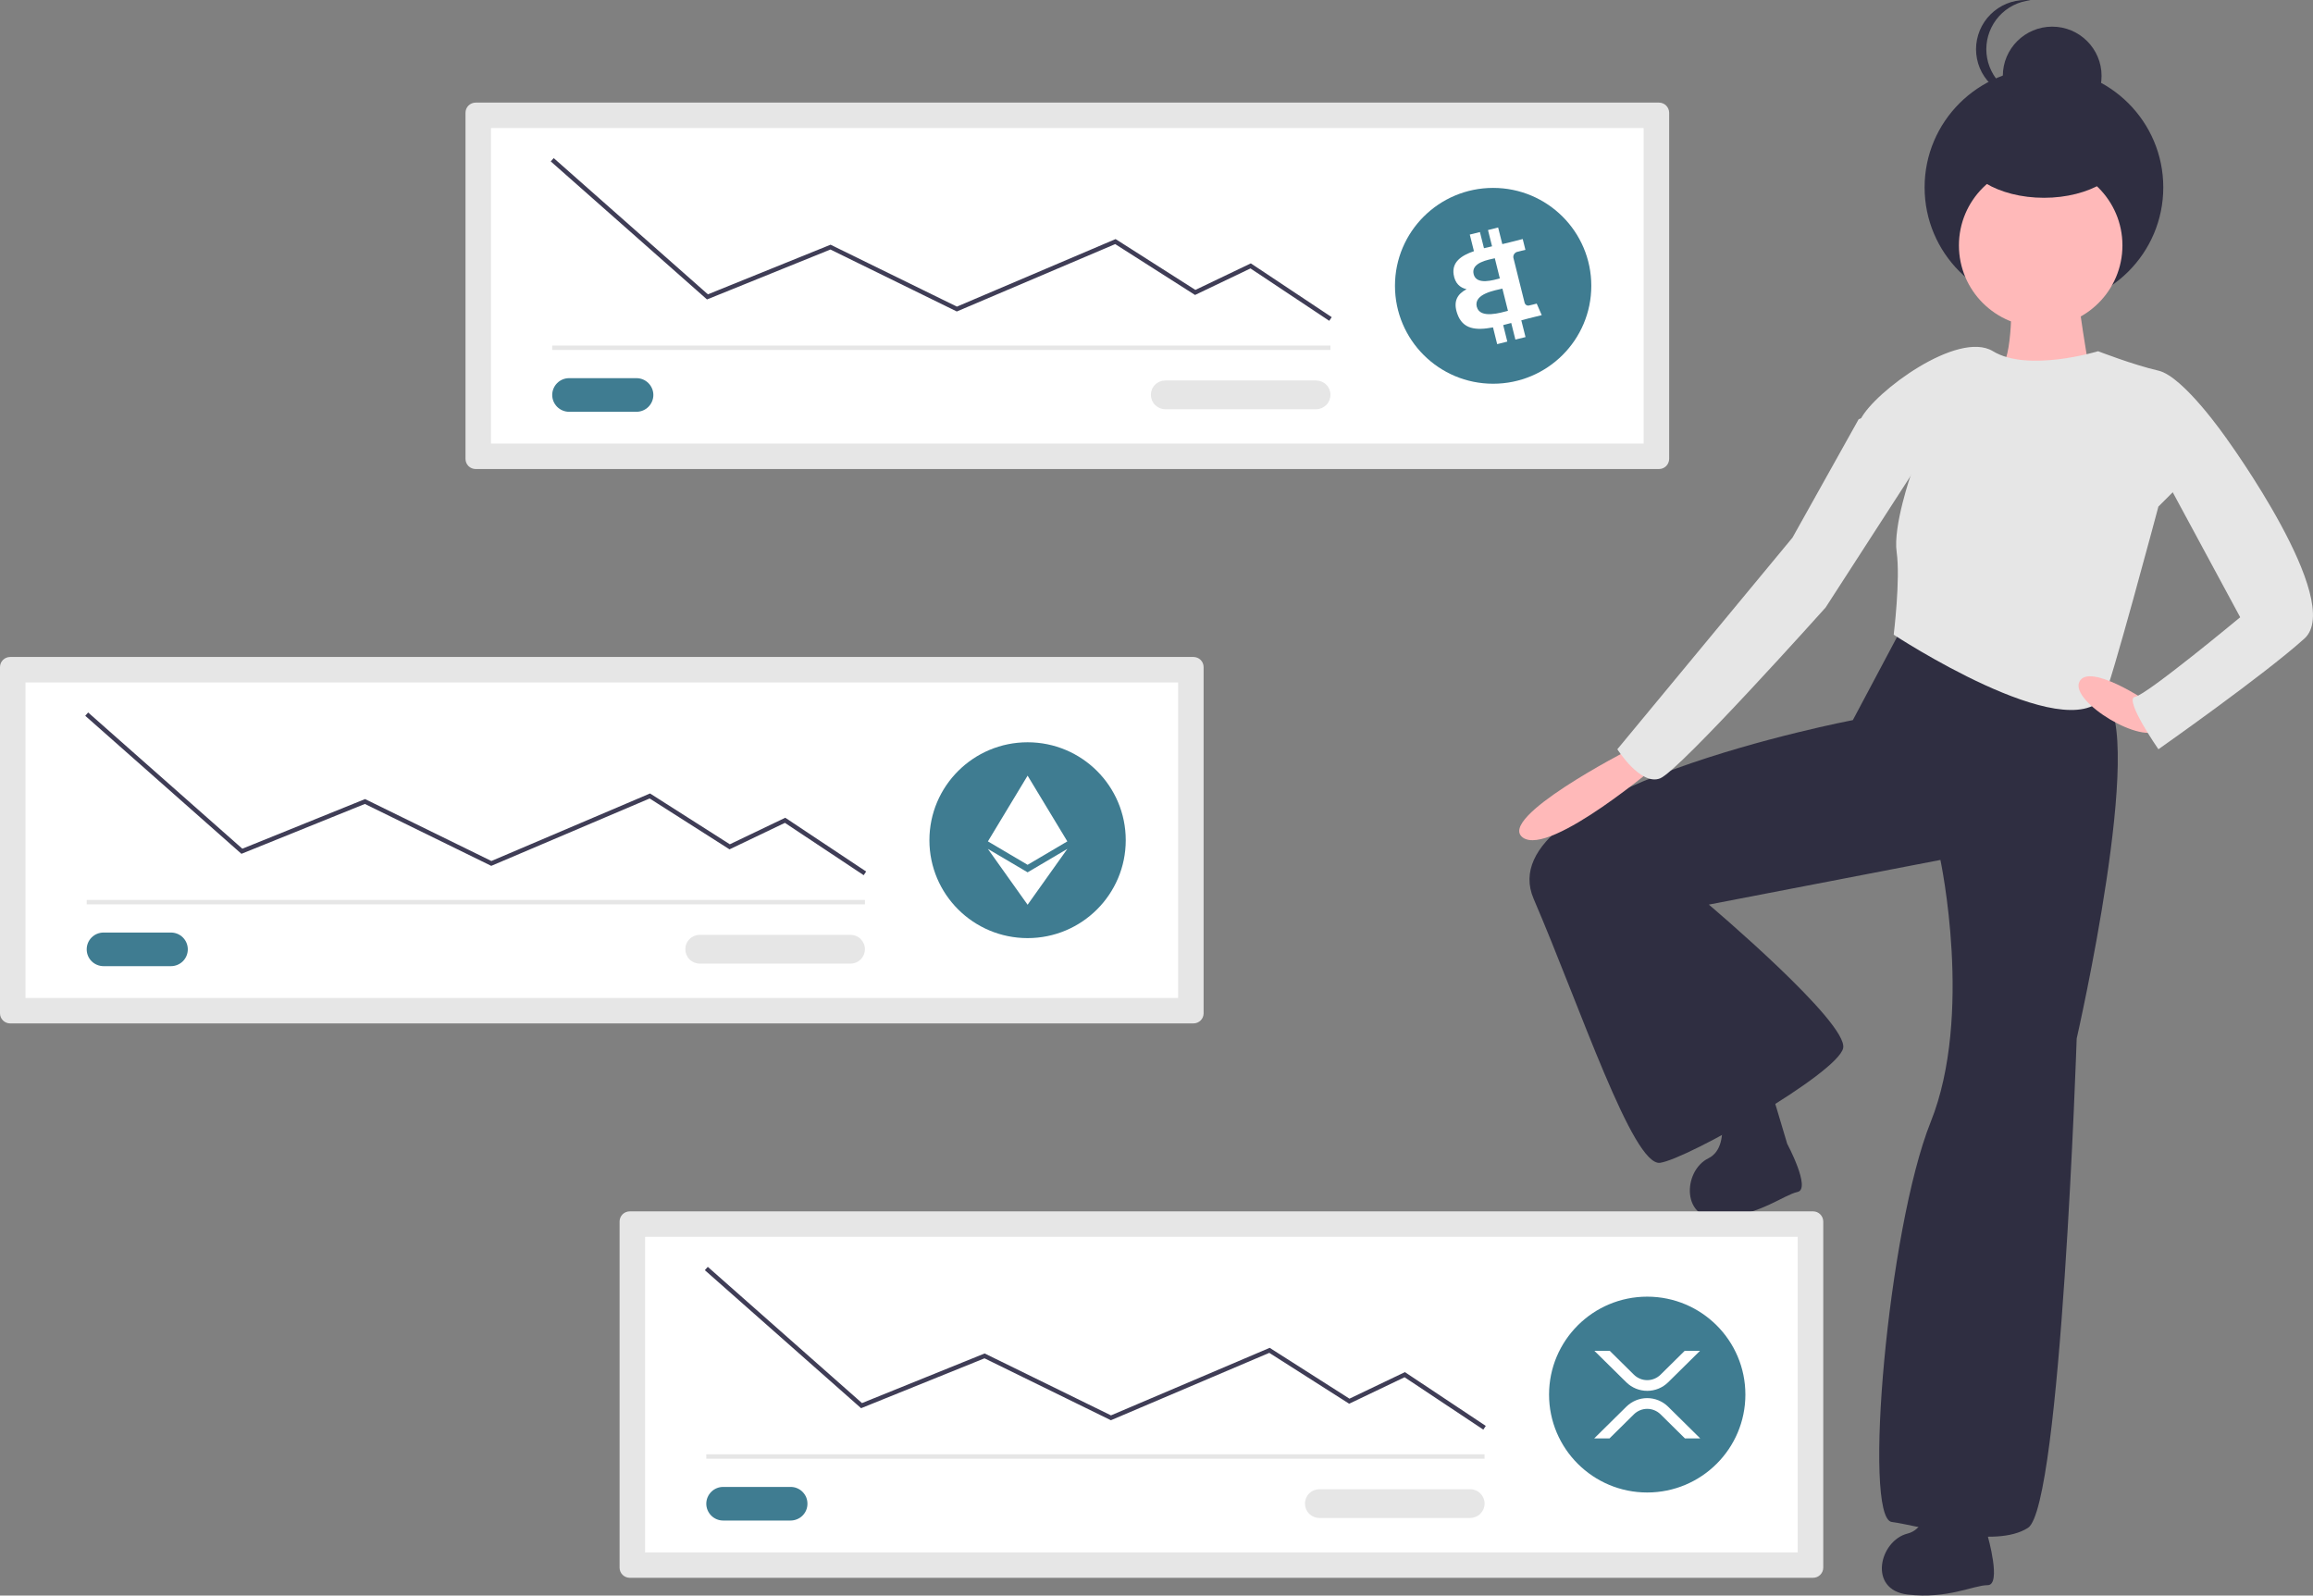 <svg width="461" height="318" viewBox="0 0 461 318" fill="none" xmlns="http://www.w3.org/2000/svg" xmlns:xlink="http://www.w3.org/1999/xlink">
	<rect x="0" y="0" width="461" height="318" fill="#808080" stroke="none"/>
	<desc>
			Created with Pixso.
	</desc>
	<defs>
		<clipPath id="clip0_354">
			<rect id="crypto_portfolio_2jy5 1" width="461" height="318" transform="matrix(-1 0 0 1 461 0)" fill="white" fill-opacity="0"/>
		</clipPath>
	</defs>
	<rect id="crypto_portfolio_2jy5 1" width="461" height="318" transform="matrix(-1 0 0 1 461 0)" fill="#FFFFFF" fill-opacity="0"/>
	<g clip-path="url(#clip0_354)">
		<path id="Vector" d="M419.33 138.88C427.87 145.85 413.9 206.99 413.9 206.99C413.9 206.99 410.8 300.24 404.2 304.5C397.61 308.76 382.86 304.11 377.05 303.34C371.23 302.56 376.27 244.91 384.8 223.62C393.34 202.34 386.74 171.39 386.74 171.39L340.58 180.29C340.58 180.29 368.51 203.89 367.35 208.92C366.18 213.95 336.31 230.98 330.88 231.75C325.45 232.52 314.98 200.79 305.66 179.12C296.35 157.45 369.29 143.52 369.29 143.52L379.37 124.56C379.37 124.56 410.8 131.92 419.33 138.88Z" fill="#2F2E41" fill-opacity="1" fill-rule="nonzero"/>
		<path id="Vector" d="M396.16 306.1C396.16 306.1 398.98 315.93 396.16 315.93C393.35 315.93 388.19 318.74 380.21 317.8C372.23 316.87 374.58 307.04 380.21 305.64C385.84 304.23 384.43 293 384.43 293C386.31 289.26 395.22 293.94 395.22 293.94L396.16 306.1Z" fill="#2F2E41" fill-opacity="1" fill-rule="nonzero"/>
		<path id="Vector" d="M356.2 227.95C356.2 227.95 361.02 236.97 358.27 237.56C355.52 238.15 351.07 241.98 343.08 242.74C335.08 243.51 335.3 233.41 340.5 230.85C345.71 228.29 341.96 217.61 341.96 217.61C343 213.56 352.71 216.26 352.71 216.26L356.2 227.95Z" fill="#2F2E41" fill-opacity="1" fill-rule="nonzero"/>
		<path id="Vector" d="M414.09 55.1C413.32 56.65 416.81 76 416.81 76L413.71 81.42C413.71 81.42 395.86 74.45 398.58 73.29C401.29 72.13 400.9 57.81 400.9 57.81C400.9 57.81 414.87 53.56 414.09 55.1Z" fill="#FFB9B9" fill-opacity="1" fill-rule="nonzero"/>
		<path id="Vector" d="M383.59 37.34C383.59 50.45 394.24 61.07 407.38 61.07C420.51 61.07 431.16 50.45 431.16 37.34C431.16 24.24 420.51 13.62 407.38 13.62C394.24 13.62 383.59 24.24 383.59 37.34Z" fill="#2F2E41" fill-opacity="1" fill-rule="evenodd"/>
		<path id="Vector" d="M399.18 15.13C399.18 20.55 403.58 24.95 409.02 24.95C414.45 24.95 418.86 20.55 418.86 15.13C418.86 9.71 414.45 5.31 409.02 5.31C403.58 5.31 399.18 9.71 399.18 15.13Z" fill="#2F2E41" fill-opacity="1" fill-rule="evenodd"/>
		<path id="Vector" d="M404.71 19.58C404.37 19.61 404.03 19.63 403.69 19.63C402.39 19.63 401.11 19.38 399.92 18.88C398.73 18.39 397.64 17.67 396.73 16.75C395.81 15.84 395.09 14.76 394.59 13.57C394.1 12.38 393.84 11.1 393.84 9.81C393.84 8.52 394.1 7.25 394.59 6.06C395.09 4.86 395.81 3.78 396.73 2.87C397.64 1.96 398.73 1.24 399.92 0.74C401.11 0.25 402.39 0 403.69 0C404.03 9.15e-5 404.37 0.01 404.71 0.05C402.29 0.3 400.05 1.44 398.42 3.24C396.8 5.05 395.89 7.39 395.89 9.81C395.89 12.24 396.8 14.58 398.42 16.38C400.05 18.19 402.29 19.32 404.71 19.58Z" fill="#2F2E41" fill-opacity="1" fill-rule="nonzero"/>
		<path id="Vector" d="M390.43 48.91C390.43 57.89 397.72 65.16 406.72 65.16C415.72 65.16 423.02 57.89 423.02 48.91C423.02 39.94 415.72 32.66 406.72 32.66C397.72 32.66 390.43 39.94 390.43 48.91Z" fill="#FFB9B9" fill-opacity="1" fill-rule="evenodd"/>
		<path id="Vector" d="M430.19 73.87C435.24 75.03 443.77 87.41 443.77 87.41L430.19 100.96C430.19 100.96 420.49 137.33 419.33 138.88C411.71 149.02 377.43 126.5 377.43 126.5C377.43 126.5 378.79 115.47 378.02 110.05C377.27 104.84 380.93 94.38 380.93 94.38C380.93 94.38 368.12 88.96 370.84 83.55C373.55 78.13 390.24 65.75 397.22 70C404.2 74.26 418.17 70 418.17 70C418.17 70 425.15 72.71 430.19 73.87Z" fill="#E6E6E6" fill-opacity="1" fill-rule="nonzero"/>
		<path id="Vector" d="M331.07 151.84C331.07 151.84 308.96 170.8 303.53 166.94C298.1 163.07 324.48 149.52 324.48 149.52L331.07 151.84Z" fill="#FFB9B9" fill-opacity="1" fill-rule="nonzero"/>
		<path id="Vector" d="M430.39 145.27C427.28 148.75 412.54 139.85 414.43 135.89C416.32 131.94 428.06 139.85 428.06 139.85C428.06 139.85 433.49 141.78 430.39 145.27Z" fill="#FFB9B9" fill-opacity="1" fill-rule="nonzero"/>
		<path id="Vector" d="M430.19 92.83L446.49 123.02C446.49 123.02 427.87 138.49 425.54 138.88C423.21 139.27 430.19 149.33 430.19 149.33C430.19 149.33 451.14 134.62 459.29 127.27C467.44 119.92 443.77 87.41 443.77 87.41L436.79 83.16L430.19 92.83Z" fill="#E6E6E6" fill-opacity="1" fill-rule="nonzero"/>
		<path id="Vector" d="M382.86 91.67L363.86 121.08C363.86 121.08 334.76 153.59 330.88 155.13C327 156.68 322.35 149.33 322.35 149.33L357.26 107.15L370.45 83.55L375.49 81.61L382.86 91.67Z" fill="#E6E6E6" fill-opacity="1" fill-rule="nonzero"/>
		<path id="Vector" d="M390.97 29.6C390.97 35.02 398.32 39.42 407.38 39.42C416.44 39.42 423.78 35.02 423.78 29.6C423.78 24.18 416.44 19.78 407.38 19.78C398.32 19.78 390.97 24.18 390.97 29.6Z" fill="#2F2E41" fill-opacity="1" fill-rule="evenodd"/>
		<path id="Vector" d="M361.36 241.43C361.9 241.43 362.41 241.64 362.79 242.02C363.17 242.4 363.39 242.92 363.39 243.45L363.39 312.44C363.39 312.98 363.17 313.49 362.79 313.87C362.41 314.25 361.9 314.46 361.36 314.46L125.52 314.46C124.98 314.46 124.47 314.25 124.08 313.87C123.7 313.49 123.49 312.98 123.49 312.44L123.49 243.45C123.49 242.92 123.7 242.4 124.08 242.02C124.47 241.64 124.98 241.43 125.52 241.43L361.36 241.43Z" fill="#E6E6E6" fill-opacity="1" fill-rule="nonzero"/>
		<path id="Vector" d="M358.3 309.4L128.57 309.4L128.57 246.5L358.3 246.5L358.3 309.4Z" fill="#FFFFFF" fill-opacity="1" fill-rule="nonzero"/>
		<path id="Vector" d="M157.57 296.35C158.01 296.35 158.45 296.43 158.86 296.6C159.26 296.77 159.64 297.01 159.95 297.33C160.26 297.64 160.51 298.01 160.68 298.41C160.85 298.82 160.93 299.26 160.93 299.7C160.93 300.14 160.85 300.57 160.68 300.98C160.51 301.39 160.26 301.76 159.95 302.07C159.64 302.38 159.26 302.63 158.86 302.79C158.45 302.96 158.01 303.05 157.57 303.05L144.13 303.05C143.24 303.05 142.39 302.7 141.76 302.07C141.13 301.44 140.77 300.59 140.77 299.7C140.77 298.81 141.13 297.96 141.76 297.33C142.39 296.7 143.24 296.35 144.13 296.35L157.57 296.35Z" fill="#3F7C91" fill-opacity="1" fill-rule="nonzero"/>
		<path id="Vector" d="M295.88 289.85L140.77 289.85L140.77 290.73L295.88 290.73L295.88 289.85Z" fill="#E6E6E6" fill-opacity="1" fill-rule="evenodd"/>
		<path id="Vector" d="M308.74 277.95C308.74 288.72 317.5 297.46 328.3 297.46C339.11 297.46 347.87 288.72 347.87 277.95C347.87 267.17 339.11 258.43 328.3 258.43C317.5 258.43 308.74 267.17 308.74 277.95Z" fill="#3F7C91" fill-opacity="1" fill-rule="evenodd"/>
		<path id="Vector" d="M295.64 284.93L296.13 284.19L280.01 273.47L268.96 278.76L253.06 268.63L221.43 282.09L196.25 269.75L171.8 279.64L141.07 252.49L140.48 253.15L171.62 280.66L196.22 270.72L221.41 283.06L252.98 269.63L268.9 279.77L279.94 274.49L295.64 284.93Z" fill="#3F3D56" fill-opacity="1" fill-rule="nonzero"/>
		<path id="Vector" d="M293.01 296.81C293.39 296.81 293.76 296.88 294.11 297.03C294.46 297.17 294.78 297.38 295.04 297.65C295.31 297.91 295.52 298.23 295.67 298.57C295.81 298.92 295.89 299.3 295.89 299.67C295.89 300.05 295.81 300.42 295.67 300.77C295.52 301.12 295.31 301.43 295.04 301.7C294.78 301.97 294.46 302.18 294.11 302.32C293.76 302.46 293.39 302.54 293.01 302.54L262.96 302.54C262.2 302.54 261.47 302.23 260.93 301.7C260.39 301.16 260.09 300.43 260.09 299.67C260.09 298.91 260.39 298.19 260.93 297.65C261.47 297.11 262.2 296.81 262.96 296.81L293.01 296.81Z" fill="#E6E6E6" fill-opacity="1" fill-rule="nonzero"/>
		<path id="Vector" d="M320.83 269.22L317.77 269.22L324.14 275.5C325.25 276.59 326.74 277.2 328.31 277.2C329.87 277.2 331.36 276.59 332.47 275.5L338.83 269.22L335.78 269.22L330.95 273.99C330.24 274.68 329.29 275.07 328.3 275.07C327.32 275.07 326.37 274.68 325.66 273.99L320.83 269.22ZM335.82 286.68L338.87 286.68L332.47 280.36C331.36 279.27 329.86 278.65 328.3 278.65C326.74 278.65 325.25 279.27 324.14 280.36L317.74 286.68L320.79 286.68L325.66 281.87C326.37 281.18 327.32 280.79 328.3 280.79C329.29 280.79 330.24 281.18 330.95 281.87L335.82 286.68Z" fill="#FFFFFF" fill-opacity="1" fill-rule="nonzero"/>
		<path id="Vector" d="M330.65 20.45C331.19 20.45 331.7 20.66 332.08 21.04C332.46 21.42 332.67 21.93 332.68 22.47L332.68 91.46C332.67 92 332.46 92.51 332.08 92.89C331.7 93.27 331.19 93.48 330.65 93.48L94.81 93.48C94.27 93.48 93.75 93.27 93.37 92.89C92.99 92.51 92.78 92 92.78 91.46L92.78 22.47C92.78 21.93 92.99 21.42 93.37 21.04C93.75 20.66 94.27 20.45 94.81 20.45L330.65 20.45Z" fill="#E6E6E6" fill-opacity="1" fill-rule="nonzero"/>
		<path id="Vector" d="M327.59 88.41L97.86 88.41L97.86 25.52L327.59 25.52L327.59 88.41Z" fill="#FFFFFF" fill-opacity="1" fill-rule="nonzero"/>
		<path id="Vector" d="M126.86 75.37C127.75 75.37 128.6 75.72 129.23 76.35C129.86 76.98 130.22 77.83 130.22 78.72C130.22 79.6 129.86 80.46 129.23 81.09C128.6 81.71 127.75 82.07 126.86 82.07L113.42 82.07C112.53 82.07 111.68 81.71 111.05 81.09C110.42 80.46 110.06 79.6 110.06 78.72C110.06 77.83 110.42 76.98 111.05 76.35C111.68 75.72 112.53 75.37 113.42 75.37L126.86 75.37Z" fill="#3F7C91" fill-opacity="1" fill-rule="nonzero"/>
		<path id="Vector" d="M265.17 68.87L110.06 68.87L110.06 69.75L265.17 69.75L265.17 68.87Z" fill="#E6E6E6" fill-opacity="1" fill-rule="evenodd"/>
		<path id="Vector" d="M278.03 56.96C278.03 67.74 286.79 76.48 297.59 76.48C308.4 76.48 317.16 67.74 317.16 56.96C317.16 46.19 308.4 37.45 297.59 37.45C286.79 37.45 278.03 46.19 278.03 56.96Z" fill="#3F7C91" fill-opacity="1" fill-rule="evenodd"/>
		<path id="Vector" d="M264.93 63.94L265.42 63.21L249.3 52.49L238.25 57.78L222.35 47.65L222.13 47.74L190.72 61.11L165.54 48.77L141.09 58.66L110.36 31.51L109.77 32.17L140.91 59.68L165.51 49.73L190.7 62.08L222.27 48.65L238.18 58.79L249.23 53.5L264.93 63.94Z" fill="#3F3D56" fill-opacity="1" fill-rule="nonzero"/>
		<path id="Vector" d="M262.3 75.83C263.06 75.83 263.79 76.13 264.33 76.67C264.87 77.2 265.17 77.93 265.17 78.69C265.17 79.45 264.87 80.18 264.33 80.72C263.79 81.25 263.06 81.56 262.3 81.56L232.25 81.56C231.49 81.56 230.76 81.25 230.22 80.72C229.68 80.18 229.38 79.45 229.38 78.69C229.38 77.93 229.68 77.2 230.22 76.67C230.76 76.13 231.49 75.83 232.25 75.83L262.3 75.83Z" fill="#E6E6E6" fill-opacity="1" fill-rule="nonzero"/>
		<path id="Vector" d="M289.72 54.69C289.36 52.24 291.22 50.93 293.77 50.06L292.94 46.75L294.96 46.25L295.77 49.47C296.3 49.34 296.84 49.21 297.38 49.09L296.57 45.85L298.59 45.34L299.42 48.65C299.86 48.55 300.29 48.45 300.71 48.35L300.71 48.34L303.49 47.64L304.03 49.8C304.03 49.8 302.53 50.14 302.56 50.16C302.28 50.19 302.03 50.33 301.85 50.55C301.67 50.77 301.59 51.05 301.62 51.33L302.56 55.1C302.49 55.12 302.42 55.14 302.35 55.17L302.56 55.11L303.88 60.39C303.91 60.48 303.96 60.57 304.02 60.64C304.09 60.72 304.16 60.78 304.25 60.82C304.33 60.87 304.43 60.9 304.52 60.9C304.62 60.91 304.72 60.9 304.81 60.87C304.79 60.9 306.28 60.51 306.28 60.51L307.28 62.81L304.65 63.46C304.16 63.59 303.68 63.71 303.21 63.84L304.05 67.18L302.03 67.68L301.2 64.37C300.65 64.52 300.12 64.66 299.6 64.79L300.42 68.08L298.4 68.59L297.57 65.25C294.12 65.9 291.53 65.63 290.45 62.53C289.57 60.03 290.49 58.59 292.3 57.64C290.98 57.34 289.99 56.47 289.72 54.69L289.72 54.69ZM294.34 61.14C294.96 63.64 299.18 62.29 300.55 61.95L299.44 57.52C298.07 57.86 293.68 58.53 294.33 61.14L294.34 61.14ZM293.71 54.65C294.28 56.93 297.79 55.77 298.93 55.49L297.93 51.47C296.79 51.75 293.12 52.28 293.71 54.65Z" fill="#FFFFFF" fill-opacity="1" fill-rule="nonzero"/>
		<path id="Vector" d="M237.86 130.94C238.4 130.94 238.92 131.15 239.3 131.53C239.68 131.91 239.89 132.42 239.89 132.96L239.89 201.95C239.89 202.49 239.68 203 239.3 203.38C238.92 203.76 238.4 203.97 237.86 203.97L2.02 203.97C1.49 203.97 0.97 203.76 0.59 203.38C0.21 203 0 202.49 0 201.95L0 132.96C0 132.42 0.21 131.91 0.59 131.53C0.97 131.15 1.49 130.94 2.02 130.94L237.86 130.94Z" fill="#E6E6E6" fill-opacity="1" fill-rule="nonzero"/>
		<path id="Vector" d="M234.81 198.9L5.08 198.9L5.08 136.01L234.81 136.01L234.81 198.9Z" fill="#FFFFFF" fill-opacity="1" fill-rule="nonzero"/>
		<path id="Vector" d="M34.07 185.86C34.97 185.86 35.82 186.21 36.45 186.84C37.08 187.47 37.43 188.32 37.43 189.21C37.43 190.1 37.08 190.95 36.45 191.58C35.82 192.2 34.97 192.56 34.07 192.56L20.64 192.56C19.75 192.56 18.89 192.2 18.26 191.58C17.63 190.95 17.28 190.1 17.28 189.21C17.28 188.32 17.63 187.47 18.26 186.84C18.89 186.21 19.75 185.86 20.64 185.86L34.07 185.86Z" fill="#3F7C91" fill-opacity="1" fill-rule="nonzero"/>
		<path id="Vector" d="M172.39 179.36L17.28 179.36L17.28 180.24L172.39 180.24L172.39 179.36Z" fill="#E6E6E6" fill-opacity="1" fill-rule="evenodd"/>
		<path id="Vector" d="M185.24 167.46C185.24 178.23 194 186.97 204.81 186.97C215.62 186.97 224.37 178.23 224.37 167.46C224.37 156.68 215.62 147.94 204.81 147.94C194 147.94 185.24 156.68 185.24 167.46Z" fill="#3F7C91" fill-opacity="1" fill-rule="evenodd"/>
		<path id="Vector" d="M172.14 174.43L172.63 173.7L156.51 162.98L145.46 168.27L129.56 158.14L129.35 158.23L97.94 171.6L72.76 159.26L48.3 169.15L17.57 142L16.99 142.66L48.12 170.17L72.72 160.23L97.91 172.57L129.48 159.14L145.4 169.28L156.44 164L172.14 174.43Z" fill="#3F3D56" fill-opacity="1" fill-rule="nonzero"/>
		<path id="Vector" d="M169.51 186.32C170.28 186.32 171.01 186.62 171.55 187.16C172.08 187.69 172.39 188.42 172.39 189.18C172.39 189.94 172.08 190.67 171.55 191.21C171.01 191.75 170.28 192.05 169.51 192.05L139.47 192.05C138.7 192.05 137.97 191.75 137.43 191.21C136.89 190.67 136.59 189.94 136.59 189.18C136.59 188.42 136.89 187.69 137.43 187.16C137.97 186.62 138.7 186.32 139.47 186.32L169.51 186.32Z" fill="#E6E6E6" fill-opacity="1" fill-rule="nonzero"/>
		<path id="Vector" d="M204.81 180.32L196.89 169.19L204.81 173.86L212.73 169.19L204.81 180.32L204.81 180.32Z" fill="#FFFFFF" fill-opacity="1" fill-rule="nonzero"/>
		<path id="Vector" d="M204.81 172.36L204.81 172.36L196.9 167.69L204.81 154.59L204.81 154.59L212.73 167.69L204.81 172.36Z" fill="#FFFFFF" fill-opacity="1" fill-rule="nonzero"/>
	</g>
</svg>
